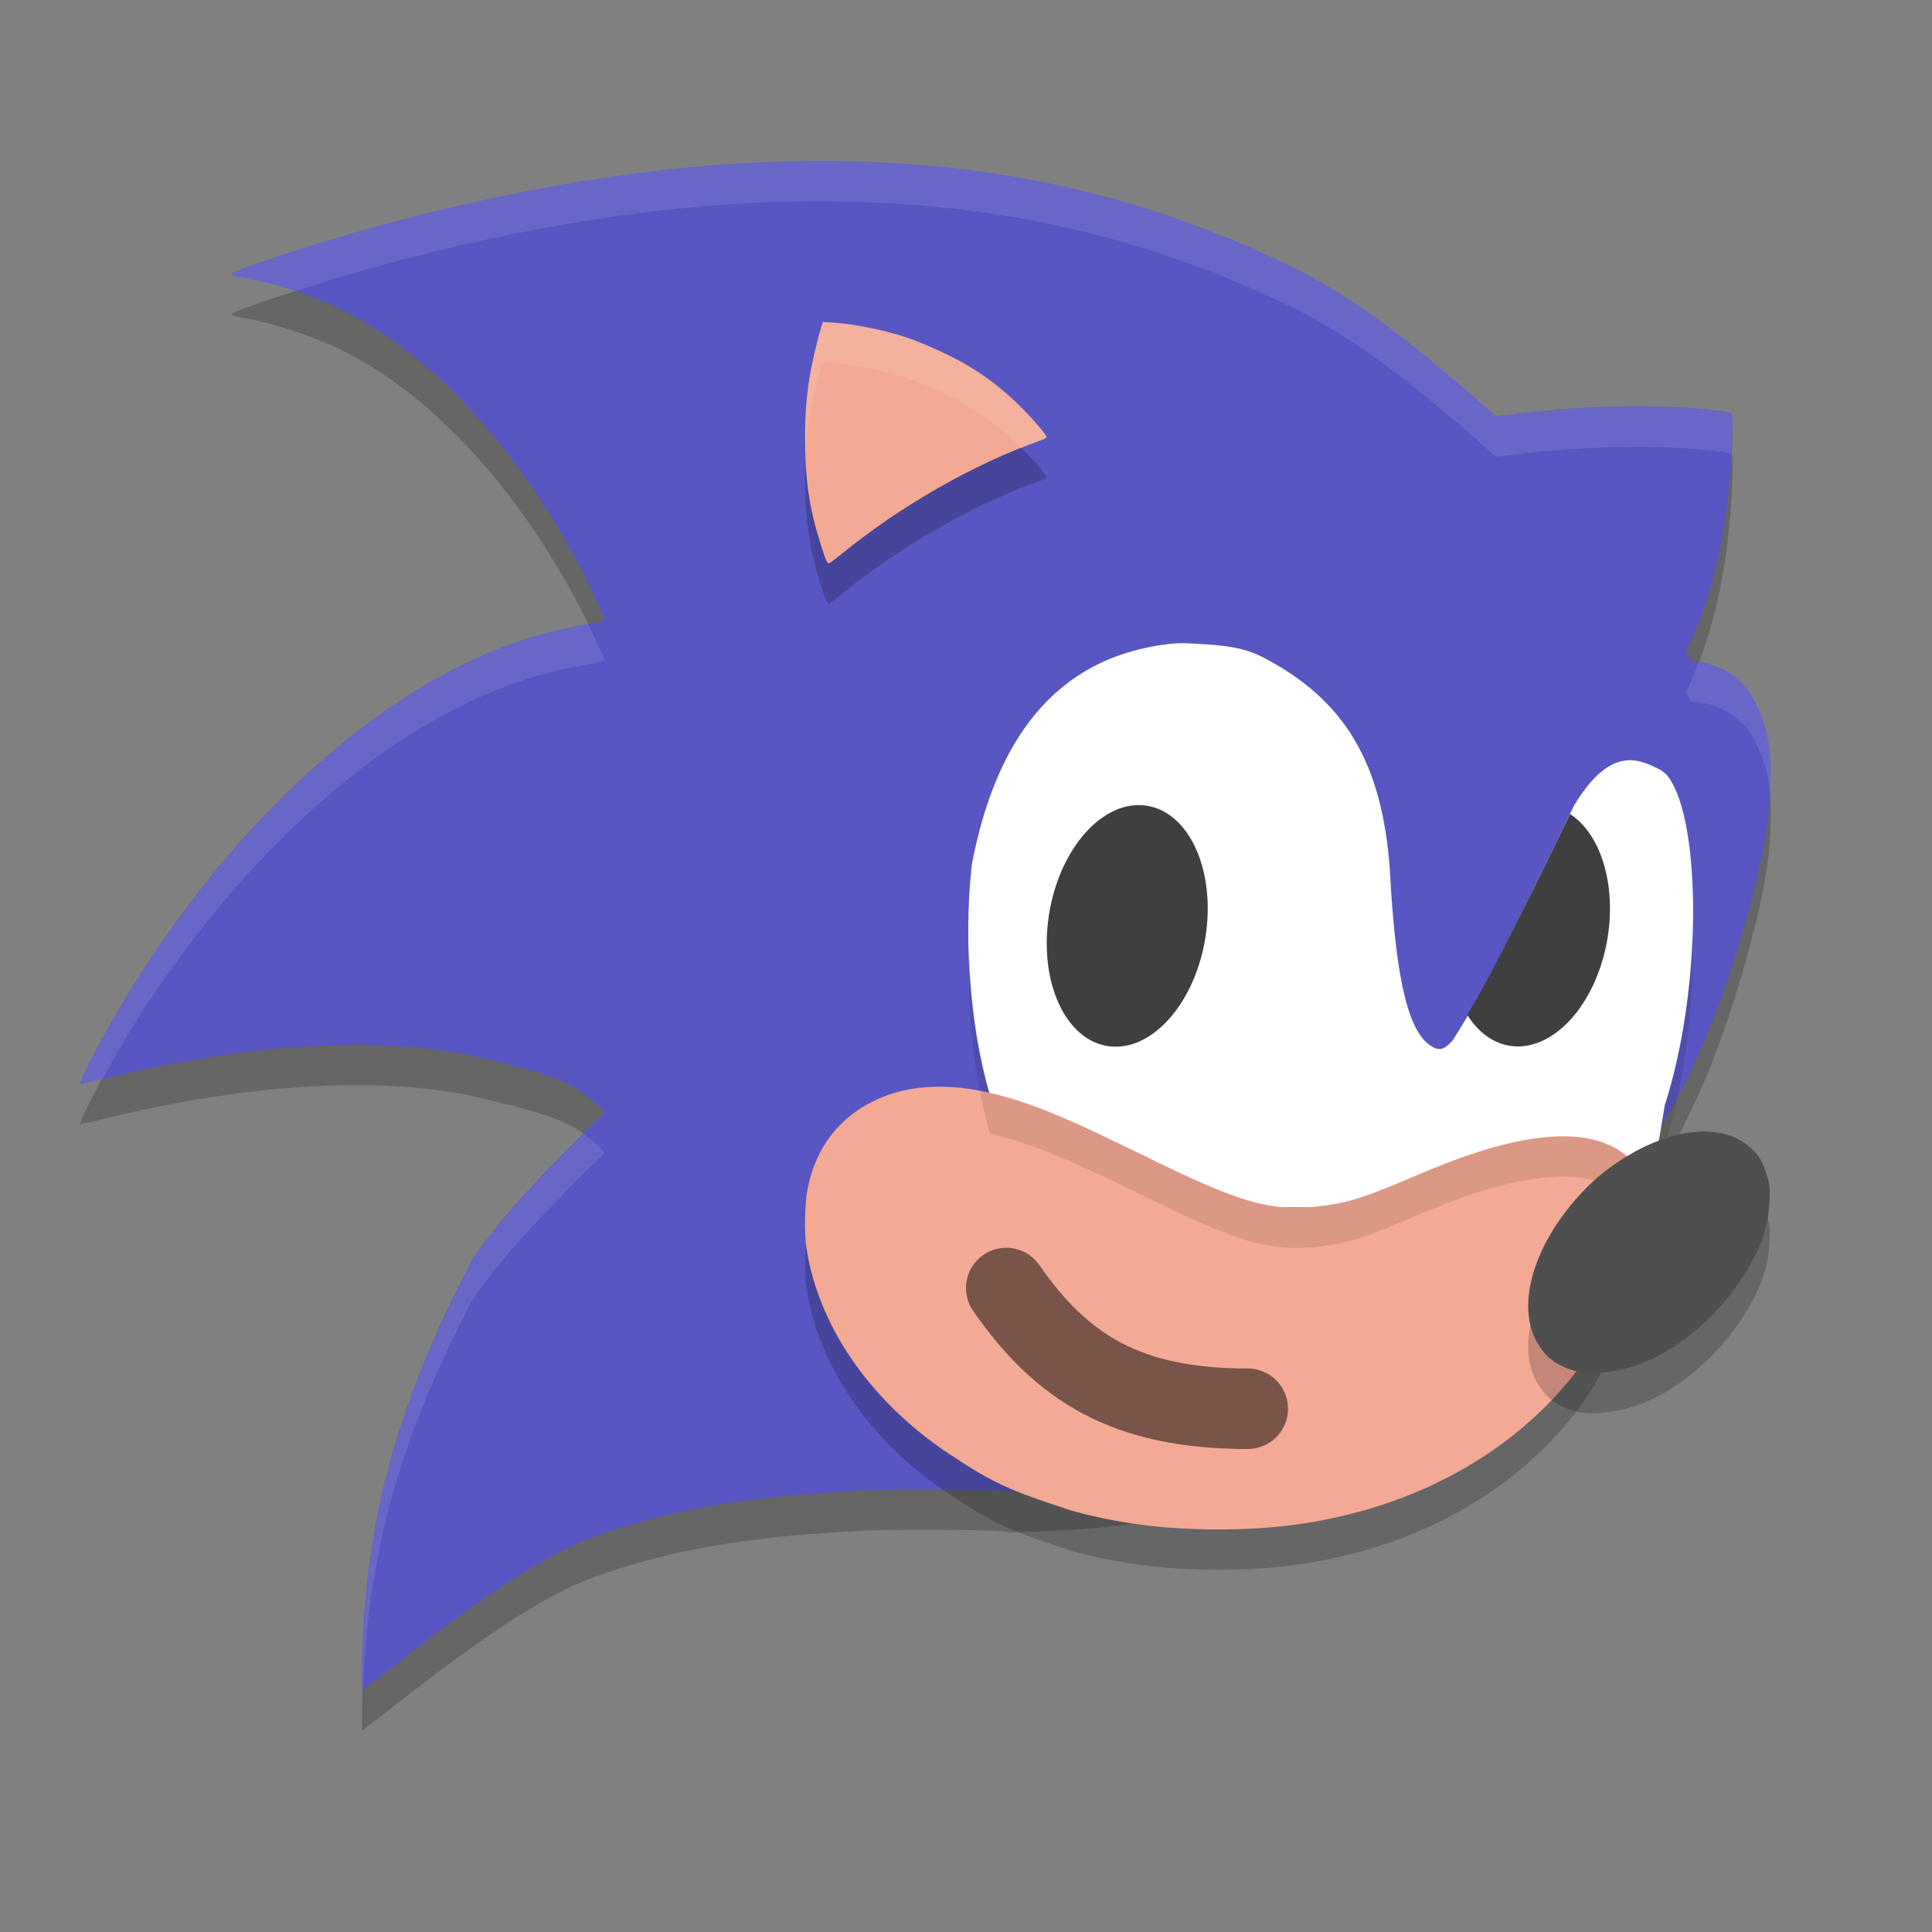 <svg height="24" width="24" xmlns="http://www.w3.org/2000/svg"><rect width="100%" height="100%" fill="#808080" stroke="none"/><path d="m10.176 2.5c-1.843-.003-3.868.34-5.831.906-.559.161-1.417.448-1.459.488-.022.021.013.035.131.054.305.049.754.188 1.09.337 1.226.543 2.373 1.831 3.149 3.361.143.281.252.524.252.559 0 .01-.089.031-.235.054-1.482.242-2.888 1.174-4.177 2.573-.54.586-1.112 1.358-1.56 2.104-.303.504-.575 1.031-.533 1.031.003 0 .146-.034.319-.076 1.842-.449 3.523-.534 4.705-.238.498.125.922.209 1.221.431.128.095.26.216.26.238-.587.581-1.23 1.215-1.641 1.826-.979 1.86-1.388 3.431-1.369 5.351.758-.581 1.955-1.568 2.873-1.905 1.081-.385 2.044-.511 3.377-.58.371-.019 1.75-.014 1.764.019 3.79-.028 5.531-1.503 7.181-3.327 1.144-1.128 1.742-2.731 2.122-4.255.119-.491.17-.831.18-1.21.012-.448-.033-.702-.174-.989-.067-.137-.096-.177-.185-.267-.07-.07-.14-.123-.207-.158-.109-.057-.285-.108-.371-.108-.05 0-.056-.005-.084-.063l-.03-.063.051-.109c.255-.546.426-1.23.501-2.101.021-.24.034-.647.023-.705-.011-.06-.004-.058-.292-.088-.686-.07-1.517-.053-2.391.051l-.254.03-.132-.116c-.698-.617-1.55-1.33-2.424-1.752-1.272-.615-2.643-1.044-4.218-1.217-.523-.057-1.07-.086-1.634-.087z" opacity=".2"/><path d="m10.176 2c-1.843-.003-3.868.34-5.831.906-.559.161-1.417.448-1.459.488-.022.021.013.035.131.054.305.049.754.188 1.09.337 1.226.543 2.373 1.831 3.149 3.361.143.281.252.524.252.559 0 .01-.089.031-.235.054-1.482.242-2.888 1.174-4.177 2.573-.54.586-1.112 1.358-1.56 2.104-.303.504-.575 1.031-.533 1.031.003 0 .146-.034.319-.076 1.842-.449 3.523-.534 4.705-.238.498.125.922.209 1.221.431.128.095.26.216.26.238-.587.581-1.23 1.215-1.641 1.826-.979 1.86-1.388 3.431-1.369 5.351.758-.581 1.955-1.568 2.873-1.905 1.081-.385 2.044-.511 3.377-.58.371-.019 1.75-.014 1.764.019 3.79-.028 5.531-1.503 7.181-3.327 1.144-1.128 1.742-2.731 2.122-4.255.119-.491.17-.831.18-1.21.012-.448-.033-.702-.174-.989-.067-.137-.096-.177-.185-.267-.07-.07-.14-.123-.207-.158-.109-.057-.285-.108-.371-.108-.05 0-.056-.005-.084-.063l-.03-.063.051-.109c.255-.546.426-1.23.501-2.101.021-.24.034-.647.023-.705-.011-.06-.004-.058-.292-.088-.686-.07-1.517-.053-2.391.051l-.254.03-.132-.116c-.698-.617-1.55-1.33-2.424-1.752-1.272-.615-2.643-1.044-4.218-1.217-.523-.057-1.07-.086-1.634-.087z" fill="#5856c2"/><path d="m10.176 2c-1.843-.003-3.868.34-5.831.906-.559.161-1.416.449-1.458.488-.022.021.013.035.131.054.183.03.414.095.645.172.232-.075.475-.154.682-.214 1.963-.566 3.988-.91 5.831-.906.564.001 1.111.03 1.634.088 1.575.173 2.945.602 4.218 1.217.874.422 1.726 1.135 2.424 1.752l.132.116.254-.03c.874-.103 1.705-.12 2.392-.05.205.021.258.027.276.05.009-.193.023-.425.016-.463-.011-.06-.004-.057-.292-.087-.686-.07-1.518-.054-2.392.05l-.254.03-.132-.116c-.698-.617-1.55-1.33-2.424-1.752-1.272-.615-2.643-1.044-4.218-1.217-.523-.057-1.07-.087-1.634-.088zm-2.871 5.753c-.017.003-.011.004-.03.007-1.482.242-2.888 1.175-4.177 2.574-.54.586-1.112 1.358-1.561 2.103-.303.504-.576 1.031-.533 1.031.002 0 .134-.032.271-.065.083-.152.162-.299.262-.466.448-.746 1.021-1.517 1.561-2.103 1.288-1.399 2.695-2.333 4.177-2.574.146-.024.234-.044.234-.054 0-.028-.101-.242-.204-.453zm13.795.475c-.034.087-.066.177-.104.258l-.051.109.03.062c.028.058.034.062.084.062.087 0 .263.051.372.108.067.035.137.089.207.158.09.089.118.13.186.267.095.193.143.376.163.608.002-.039.01-.079.011-.119.012-.448-.032-.702-.174-.989-.067-.137-.096-.177-.186-.267-.07-.07-.14-.123-.207-.158-.097-.051-.239-.091-.332-.101zm-13.848 5.858c-.51.508-1.031 1.041-1.382 1.563-.979 1.86-1.388 3.43-1.369 5.35.003-.002.007-.006.01-.008.054-1.695.468-3.15 1.359-4.843.411-.611 1.053-1.245 1.64-1.826 0-.022-.13-.142-.258-.237z" fill="#fff" opacity=".1"/><path d="m14.775 7.993c-.086-.006-.172-.003-.258.007-1.423.17-2.148 1.204-2.443 2.729-.116 1.003-.009 2.198.272 3.03.026.078.037.131.029.139-.008.008-.057.005-.13-.007-.044-.007-.155-.008-.245-.011v1.119h8l.607-.827.073-.44c.477-1.482.448-3.535.045-4.081-.024-.033-.069-.072-.1-.088-.099-.05-.212-.108-.341-.118-.206-.015-.449.095-.73.561-.859 1.764-1.074 2.233-1.511 2.922-.106.115-.165.13-.267.065-.269-.171-.437-.769-.51-2.183-.095-1.328-.556-2.121-1.591-2.652-.287-.147-.628-.149-.902-.166z" fill="#fff"/><path d="m19.504 10.111c-.675 1.388-.958 1.957-1.277 2.496a.982 1.512 9.562 0 0  .59.391.982 1.512 9.562 0 0 1.166-1.439.982 1.512 9.562 0 0 -.479-1.447z" fill="#3f3f3f"/><path d="m10.222 4.5-.023.073c-.042.132-.118.459-.142.614-.042.266-.056.464-.056.763 0 .518.052.864.197 1.322.058.184.077.226.1.226.008 0 .076-.051.152-.113.734-.6 1.651-1.123 2.484-1.418.034-.012.064-.029.067-.037.009-.024-.239-.304-.402-.455-.294-.272-.566-.452-.948-.625-.138-.063-.314-.134-.391-.159-.289-.094-.639-.165-.902-.183z" opacity=".2"/><path d="m10.222 4-.023.073c-.042.132-.118.459-.142.614-.042.266-.056.464-.056.763 0 .518.052.864.197 1.322.058.184.077.226.1.226.008 0 .076-.051.152-.113.734-.6 1.651-1.123 2.484-1.418.034-.012.064-.029.067-.037.009-.024-.239-.304-.402-.455-.294-.272-.566-.452-.948-.625-.138-.063-.314-.134-.391-.159-.289-.094-.639-.165-.902-.183z" fill="#f3a993"/><g fill="#fcb9a4"><path d="m20.434 14.801c-.197.001-.429.093-.578.232-.098.091-.144.169-.146.251-.004.174.204.239.51.159.211-.055.413-.197.483-.337.088-.176.002-.29-.23-.303-.013-.001-.026-.001-.039-.001z"/><path d="m20.452 14.809c.232.002.329.119.244.294-.06.124-.272.272-.476.333-.09.027-.269.04-.33.024-.112-.03-.175-.094-.175-.179 0-.119.154-.283.354-.376.156-.073.251-.097.383-.096z"/><path d="m12.216 15.255c.2.001.295.064.452.296.256.381.521.635.867.83.275.155.591.247.899.263.103.005.205.019.265.036.084.024.109.04.185.115.074.074.092.102.117.183.016.052.029.119.029.149s-.013.096-.029.149c-.025.081-.043.109-.117.182-.074.074-.102.092-.182.117-.091.028-.245.036-.38.02-.332-.039-.451-.064-.701-.146-.476-.155-.893-.414-1.264-.782-.249-.247-.536-.632-.589-.791-.076-.227.027-.469.244-.575.083-.041.107-.046.206-.046z"/><path d="m12.42 18.444c.007.001.016.001.021.002.067.006.148.012.205.015-.034-.002-.078-.005-.131-.01-.026-.002-.059-.004-.095-.006z"/></g><path d="m11.014 14.108c-.537.202-.874.603-.983 1.168-.034.177-.041.544-.014.723.153 1.016.852 1.986 1.879 2.63.513.346.824.439 1.398.631.564.161 1.163.239 1.83.239.654 0 1.17-.063 1.741-.215 1.261-.336 2.322-1.082 2.938-2.067.446-.881.936-1.633.57-2.173-.591-.873-2.205-.187-2.831.08-.564.241-.769.308-1.065.349-.666.093-1.027-.006-2.276-.622-.972-.465-2.149-1.11-3.187-.744z" opacity=".2"/><path d="m11.014 13.608c-.537.202-.874.603-.983 1.168-.034.177-.041.544-.014.723.153 1.016.852 1.986 1.879 2.63.513.346.824.439 1.398.631.564.161 1.163.239 1.83.239.654 0 1.17-.063 1.741-.215 1.261-.336 2.322-1.082 2.938-2.067.446-.881.936-1.633.57-2.173-.591-.873-2.205-.187-2.831.08-.564.241-.769.308-1.065.349-.666.093-1.027-.006-2.276-.622-.972-.465-2.149-1.11-3.187-.744z" fill="#f3a993"/><path d="m21.024 11.576c-.022.709-.129 1.489-.344 2.156l-.073.44-.256.348c-.606-.831-2.192-.16-2.81.104-.564.241-.769.308-1.064.35-.155.022-.292.03-.429.026h-.053c-.434-.022-.873-.194-1.795-.648-.585-.28-1.243-.621-1.901-.771-.155-.527-.24-1.167-.259-1.806-.028.796.063 1.64.259 2.306.658.151 1.316.492 1.901.771.922.455 1.361.627 1.795.648h.053c.137.003.274-.005.429-.026.296-.041.5-.109 1.064-.35.619-.263 2.205-.935 2.81-.104l.256-.348.073-.44c.267-.83.371-1.833.344-2.656z" opacity=".1"/><path d="m19.554 17.527c-.23-.071-.348-.161-.457-.347-.255-.438-.069-1.147.462-1.764.198-.23.382-.387.634-.542.575-.354 1.15-.417 1.495-.163.132.097.198.192.253.365.045.141.048.166.041.335-.013.334-.112.613-.346.973-.288.443-.736.835-1.167 1.021-.323.14-.697.19-.914.123z" opacity=".2"/><path d="m19.554 17.027c-.23-.071-.348-.161-.457-.347-.255-.438-.069-1.147.462-1.764.198-.23.382-.387.634-.542.575-.354 1.15-.417 1.495-.163.132.097.198.192.253.365.045.141.048.166.041.335-.013.334-.112.613-.346.973-.288.443-.736.835-1.167 1.021-.323.14-.697.19-.914.123z" fill="#4f4f4f"/><ellipse cx="15.323" cy="10.657" fill="#3f3f3f" rx=".985" ry="1.51" transform="matrix(.998 .06 -.121 .993 0 0)"/><path d="m12.5 16c.695 1 1.5 1.5 3 1.5" fill="none" opacity=".5" stroke="#000" stroke-linecap="round" stroke-width="1"/><path d="m10.222 4-.023.073c-.042.132-.118.459-.143.614-.042.266-.056.464-.056.764 0 .093.004.176.008.26.007-.176.019-.338.048-.523.024-.155.1-.482.143-.614l.023-.073.136.01c.263.019.613.09.902.184.077.025.253.097.391.159.381.173.653.353.947.625.027.025.059.062.09.093.081-.032.165-.072.245-.101.034-.012.064-.029.067-.037.009-.024-.24-.304-.402-.455-.294-.272-.566-.452-.947-.625-.138-.063-.313-.134-.391-.159-.289-.094-.639-.165-.902-.184z" fill="#fff" opacity=".1"/></svg>
